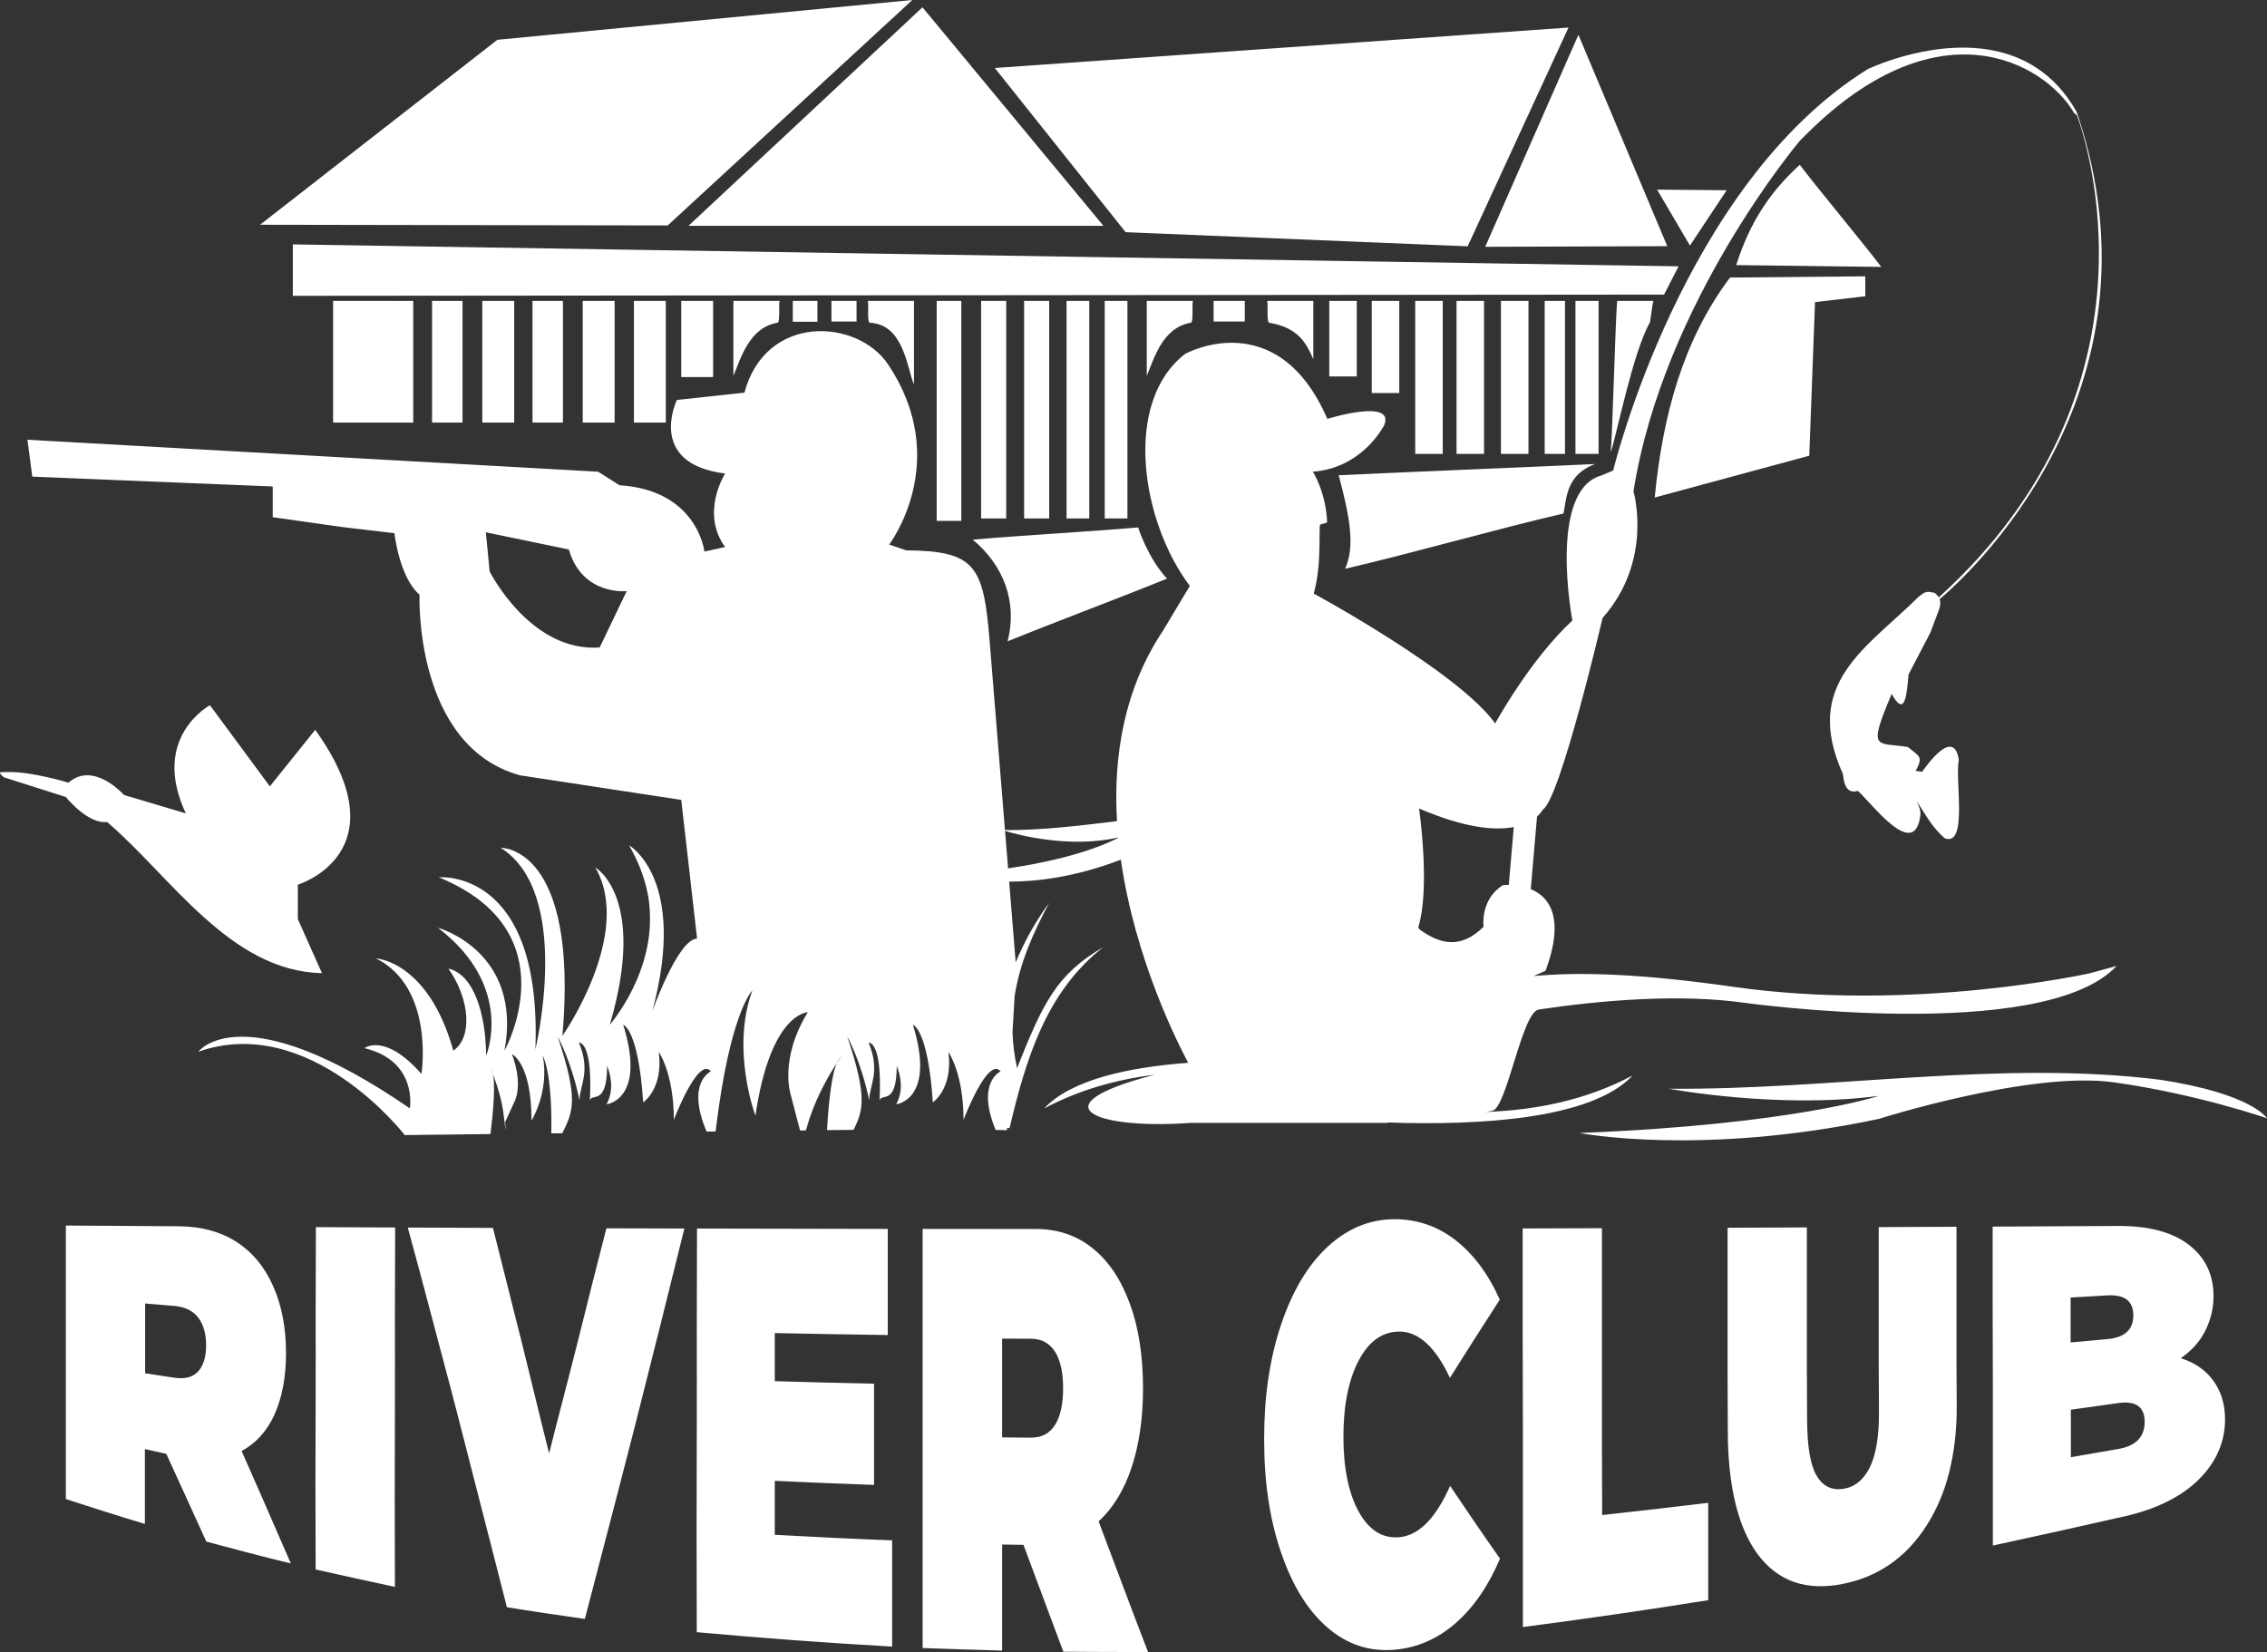 <svg width="59" height="43" viewBox="0 0 59 43" fill="none" xmlns="http://www.w3.org/2000/svg">
<rect x="0" y="0" width="59" height="43" fill="#333333" stroke="none"/>
<path fill-rule="evenodd" clip-rule="evenodd" d="M12.945 1.036L6.768 5.85L17.378 5.868L23.744 0L12.945 1.036ZM29.07 21.374C28.097 21.489 27.121 21.613 26.155 21.606L25.755 16.675C25.597 14.718 25.376 14.34 23.586 14.325L23.141 14.174C23.141 14.174 24.8 12.004 23.111 9.483C22.316 8.297 19.934 8.147 19.374 10.22L17.616 10.411C17.616 10.411 16.813 12.069 18.872 12.325C18.872 12.325 18.219 13.345 18.872 14.238L18.333 14.357C18.333 14.357 18.157 12.758 16.121 12.63L15.568 12.278L0.714 11.446L0.84 12.406L7.098 12.662V13.462L8.907 13.718L10.265 13.878C10.265 13.878 10.391 15.029 10.918 15.477C10.918 15.477 10.767 19.412 13.532 20.18L17.73 20.82L18.142 24.431C17.643 24.442 16.976 26.322 16.976 26.322C17.906 22.867 16.372 22.003 16.372 22.003C16.875 22.867 16.9 23.571 16.9 23.571C17.076 25.298 15.87 26.674 15.87 26.674C16.85 23.347 15.493 22.579 15.493 22.579C16.498 24.306 14.638 26.962 14.638 26.962C15.066 22.003 13.03 22.067 13.03 22.067C14.915 23.251 13.934 27.314 13.934 27.314C14.11 22.579 11.421 22.835 11.421 22.835C14.864 24.243 13.13 27.346 13.13 27.346C13.607 24.754 11.396 24.147 11.396 24.147C13.407 25.683 12.653 27.474 12.653 27.474C12.643 26.421 12.345 25.368 11.67 25.211C12.236 26.013 12.3 27.007 11.798 27.346C11.145 25.011 9.787 24.946 9.787 24.946C11.32 25.715 10.969 27.954 10.969 27.954C10.013 26.866 9.486 27.282 9.486 27.282C10.881 27.618 10.667 28.849 10.667 28.849C6.294 25.842 5.16 27.375 5.16 27.375C8.074 26.353 10.534 29.544 10.534 29.544L12.765 29.518C12.832 28.977 12.914 28.117 12.803 27.89C12.638 27.552 13.02 28.266 13.108 29.017C13.197 29.769 13.147 29.205 13.147 29.205L13.388 28.679C13.388 28.679 13.63 28.266 13.325 27.44C13.325 27.44 13.833 27.665 13.833 29.167C13.833 29.167 14.304 28.416 14.126 27.477C14.126 27.477 14.376 27.886 14.348 29.5L14.634 29.497C14.914 28.933 15.065 28.623 14.512 26.977C14.512 26.977 14.86 27.585 15.084 28.644C15.075 28.273 15.388 27.903 15.067 27.14C15.067 27.14 15.43 27.077 15.352 28.642C15.403 28.441 15.795 28.796 15.801 27.746C15.894 27.981 15.987 28.369 15.786 28.743C15.786 28.743 16.825 28.629 16.22 26.674C16.22 26.674 16.613 26.775 16.739 28.693C16.739 28.693 17.271 28.34 17.145 27.381C17.145 27.381 17.537 27.936 17.537 29.148C17.537 29.148 18.167 27.482 18.503 27.886C18.503 27.886 17.845 28.173 18.39 29.453L18.624 29.45C18.996 26.341 19.58 25.781 19.58 25.781C19.015 27.322 19.66 29.04 19.66 29.04C20.055 26.349 21.024 26.347 21.024 26.347C20.261 27.586 20.585 28.517 20.585 28.517L20.821 29.425L20.974 29.423L20.997 29.344C21.353 28.069 22.224 27.092 21.839 27.567C21.663 27.784 21.571 28.597 21.523 29.416L22.216 29.408C22.467 28.896 22.574 28.535 22.05 26.977C22.05 26.977 22.398 27.585 22.623 28.644C22.614 28.273 22.927 27.903 22.606 27.14C22.606 27.14 22.968 27.077 22.891 28.642C22.942 28.441 23.334 28.796 23.339 27.746C23.433 27.981 23.526 28.369 23.325 28.743C23.325 28.743 24.363 28.629 23.759 26.674C23.759 26.674 24.151 26.775 24.277 28.693C24.277 28.693 24.809 28.34 24.683 27.381C24.683 27.381 25.076 27.936 25.076 29.148C25.076 29.148 25.706 27.482 26.042 27.886C26.042 27.886 25.398 28.167 25.912 29.411L26.205 29.416L26.208 29.362L26.275 29.361C26.701 27.556 27.229 25.814 28.715 24.652C27.5 25.358 27.143 26.105 26.47 27.802C26.4 27.483 26.362 27.177 26.351 26.88L26.405 25.938C26.537 25.076 26.882 24.288 27.307 23.498C26.967 23.962 26.672 24.476 26.434 25.048L26.264 22.948C27.003 22.947 27.986 22.825 29.133 22.391L29.17 22.37C29.541 24.983 30.669 27.189 30.924 27.663C29.336 27.782 27.867 28.11 27.174 28.852C28.094 28.363 29.064 28.096 30.05 27.974C26.943 28.781 28.51 29.407 30.987 29.227H36.11L36.121 29.217C38.483 29.298 41.419 29.139 42.493 27.991C41.278 28.637 39.976 28.895 38.663 28.943C38.722 28.934 38.78 28.924 38.837 28.914C39.217 28.843 39.608 26.341 40.048 26.276C41.707 26.03 43.702 25.865 45.392 26.1C45.392 26.1 53.177 27.184 55.086 25.143L54.383 25.334C54.383 25.334 49.813 26.356 45.115 25.686C42.619 25.33 41.087 25.299 39.914 25.405C40.1 25.325 40.225 25.267 40.225 25.267C40.741 23.862 40.307 23.335 39.839 23.142L40.002 21.254C40.111 21.157 40.149 21.076 40.149 21.076C40.602 20.82 41.708 16.085 41.708 16.085C43.04 14.581 42.512 12.79 42.512 12.79C43.291 7.863 46.835 3.673 46.835 3.673C50.415 -0.036 53.227 1.658 53.978 2.938C54.014 2.973 54.037 2.99 54.05 2.995C54.283 3.598 56.463 10.108 50.458 15.549C50.431 15.502 50.391 15.463 50.341 15.428C50.286 15.419 50.232 15.411 50.177 15.402C50.144 15.411 50.109 15.42 50.075 15.428C50.028 15.463 49.981 15.498 49.933 15.533C48.585 16.87 46.893 17.78 47.963 20.146C47.996 20.533 48.136 20.651 48.351 20.585C48.675 20.858 49.857 22.482 49.983 21.176L49.963 21.047L49.887 20.857C50.128 21.228 50.303 21.558 50.617 21.822C51.225 22.031 50.87 20.294 50.98 19.776C50.846 18.931 50.159 19.903 50.022 20.089L49.859 20.064C50.061 19.677 49.951 19.692 49.654 19.443C48.826 19.313 48.6 19.563 49.231 18.062C49.529 18.593 49.604 18.253 49.652 17.76L49.672 17.553L49.794 17.319L50.24 16.464C50.315 16.265 50.389 16.066 50.464 15.867C50.504 15.759 50.507 15.67 50.48 15.595C51.062 15.108 56.535 10.279 54.058 2.945H54.058C54.047 2.916 54.031 2.885 54.031 2.885C52.883 0.891 50.749 1.127 49.528 1.468C48.973 1.624 48.606 1.801 48.606 1.801C43.785 4.799 41.984 12.246 41.984 12.246L41.683 12.374C40.275 12.758 40.922 16.151 40.922 16.151C39.817 17.172 38.913 18.83 38.913 18.83C37.958 17.49 34.191 15.45 34.191 15.45C34.377 14.764 34.329 14.139 34.348 13.685C34.352 13.611 34.543 13.645 34.54 13.574C34.498 12.784 34.167 12.278 34.167 12.278C35.475 12.182 36.027 11.062 36.027 11.062C36.304 10.358 34.545 10.902 34.545 10.902C33.237 7.895 30.85 9.207 30.85 9.207C29.211 10.463 29.702 13.58 30.966 15.25L30.274 16.406C29.244 17.945 28.973 19.706 29.07 21.374ZM26.157 21.628C26.485 21.727 27.837 22.09 29.102 21.798L29.103 21.808C28.935 21.898 28.061 22.335 26.236 22.602L26.157 21.628ZM41.002 7.832H41.604V11.814H41.002V7.832ZM42.088 7.832C42.312 7.832 42.807 7.832 43.032 7.832C43.005 7.869 42.958 8.361 42.935 8.401C42.495 9.177 42.072 11.338 41.92 11.77C41.962 11.397 42.046 8.204 42.088 7.832ZM56.757 35.352C57.12 35.465 57.399 35.66 57.596 35.928C57.795 36.197 57.908 36.529 57.908 36.94C57.908 37.55 57.667 38.068 57.227 38.506C56.788 38.944 56.145 39.274 55.306 39.465C54.156 39.727 53.01 39.981 51.865 40.229C51.865 39.538 51.865 38.846 51.865 38.154C51.865 37.461 51.865 36.769 51.865 36.078C51.865 35.387 51.86 34.696 51.86 34.004C51.86 33.313 51.86 32.62 51.86 31.927C52.948 31.922 54.042 31.916 55.131 31.91C55.941 31.907 56.561 32.078 56.984 32.414C57.4 32.744 57.608 33.182 57.608 33.737C57.608 34.065 57.531 34.364 57.392 34.641C57.254 34.917 57.041 35.155 56.757 35.352ZM53.889 33.773C53.889 34.162 53.889 34.552 53.889 34.942C54.207 34.914 54.524 34.885 54.847 34.855C55.295 34.815 55.521 34.609 55.521 34.237C55.521 33.865 55.295 33.692 54.847 33.717C54.524 33.736 54.207 33.754 53.889 33.773ZM55.136 37.714C55.59 37.634 55.816 37.399 55.816 37.009C55.816 36.619 55.589 36.456 55.136 36.519C54.722 36.577 54.309 36.637 53.895 36.692C53.895 37.105 53.895 37.517 53.895 37.929C54.309 37.859 54.722 37.786 55.136 37.714ZM47.949 41.229C47.008 41.413 46.281 41.164 45.755 40.468C45.493 40.12 45.296 39.67 45.166 39.131C45.035 38.591 44.967 37.961 44.967 37.241C44.967 36.803 44.962 36.363 44.962 35.923C44.962 35.482 44.962 35.042 44.962 34.602C44.962 34.162 44.962 33.721 44.962 33.281C44.962 32.84 44.962 32.398 44.962 31.957C45.648 31.954 46.334 31.952 47.025 31.948C47.025 32.365 47.025 32.783 47.025 33.2C47.025 33.616 47.025 34.033 47.025 34.449C47.025 34.866 47.025 35.281 47.025 35.697C47.025 36.113 47.029 36.529 47.031 36.944C47.034 37.622 47.108 38.109 47.269 38.393C47.431 38.679 47.66 38.796 47.966 38.753C48.267 38.71 48.498 38.521 48.657 38.204C48.82 37.881 48.905 37.398 48.901 36.747C48.899 36.348 48.895 35.948 48.895 35.547C48.895 35.146 48.895 34.747 48.895 34.346C48.895 33.945 48.895 33.544 48.895 33.144C48.895 32.744 48.895 32.342 48.895 31.94C49.57 31.937 50.244 31.935 50.919 31.931C50.919 32.321 50.919 32.713 50.919 33.102C50.919 33.492 50.919 33.882 50.919 34.271C50.919 34.66 50.919 35.05 50.919 35.439C50.919 35.829 50.923 36.218 50.925 36.606C50.928 37.24 50.856 37.817 50.726 38.331C50.596 38.848 50.396 39.308 50.137 39.713C49.613 40.531 48.884 41.047 47.949 41.229ZM39.628 31.975C40.314 31.973 41 31.97 41.691 31.968C41.691 32.591 41.691 33.215 41.691 33.836C41.691 34.458 41.691 35.081 41.691 35.703C41.691 36.325 41.691 36.948 41.691 37.57C41.691 38.192 41.697 38.813 41.697 39.435C42.615 39.333 43.533 39.229 44.457 39.117C44.457 39.962 44.457 40.806 44.457 41.651C42.847 41.907 41.238 42.141 39.634 42.35C39.634 41.486 39.634 40.621 39.634 39.756C39.634 38.893 39.634 38.027 39.634 37.163C39.634 36.3 39.628 35.434 39.628 34.569C39.628 33.705 39.628 32.84 39.628 31.975ZM36.295 42.94C35.649 42.996 35.063 42.809 34.544 42.359C34.026 41.912 33.626 41.251 33.337 40.4C33.19 39.971 33.081 39.513 33.008 39.023C32.934 38.531 32.9 38.008 32.9 37.452C32.9 36.904 32.934 36.381 33.008 35.887C33.081 35.392 33.19 34.928 33.337 34.49C33.627 33.62 34.028 32.938 34.544 32.459C35.065 31.975 35.649 31.734 36.295 31.734C36.885 31.734 37.422 31.921 37.882 32.28C38.345 32.641 38.733 33.156 39.033 33.828C38.596 34.501 38.165 35.181 37.735 35.864C37.355 35.05 36.907 34.648 36.397 34.659C35.967 34.669 35.622 34.917 35.36 35.414C35.101 35.906 34.963 36.571 34.963 37.392C34.963 38.219 35.1 38.872 35.36 39.344C35.621 39.819 35.967 40.042 36.397 40.013C36.913 39.98 37.361 39.53 37.74 38.676C38.171 39.317 38.602 39.949 39.038 40.569C38.738 41.278 38.352 41.838 37.888 42.244C37.422 42.653 36.89 42.888 36.295 42.94ZM26.636 40.21C26.45 40.208 26.262 40.204 26.081 40.202C26.081 41.123 26.081 42.043 26.081 42.962C25.384 42.942 24.698 42.921 24.012 42.896C24.012 41.987 24.012 41.078 24.012 40.169C24.012 39.26 24.012 38.35 24.012 37.442C24.012 36.534 24.012 35.624 24.012 34.716C24.012 33.806 24.012 32.896 24.012 31.987C24.993 31.988 25.973 31.989 26.959 31.989C27.526 31.989 28.02 32.155 28.439 32.492C28.853 32.825 29.177 33.307 29.408 33.94C29.637 34.566 29.748 35.303 29.748 36.143C29.748 36.929 29.643 37.617 29.448 38.203C29.253 38.789 28.966 39.256 28.592 39.599C28.802 40.168 29.023 40.736 29.233 41.302C29.442 41.868 29.663 42.437 29.879 43C29.142 43.001 28.405 42.996 27.674 42.992C27.328 42.064 26.982 41.136 26.636 40.21ZM27.668 36.138C27.668 35.729 27.601 35.411 27.459 35.185C27.317 34.96 27.107 34.846 26.829 34.845C26.58 34.844 26.331 34.843 26.081 34.842C26.081 35.698 26.081 36.554 26.081 37.413C26.331 37.415 26.58 37.418 26.829 37.42C27.107 37.422 27.319 37.312 27.459 37.087C27.597 36.864 27.668 36.547 27.668 36.138ZM23.219 40.093C23.219 41.016 23.219 41.938 23.219 42.858C21.524 42.763 19.829 42.637 18.134 42.483C18.134 41.609 18.129 40.733 18.129 39.858C18.129 38.982 18.132 38.105 18.134 37.231C18.137 36.357 18.134 35.48 18.134 34.604C18.134 33.729 18.14 32.854 18.14 31.977C19.79 31.981 21.445 31.984 23.105 31.987C23.105 32.908 23.105 33.829 23.105 34.749C22.125 34.736 21.144 34.718 20.164 34.698C20.164 35.117 20.164 35.533 20.164 35.95C21.025 35.976 21.887 35.997 22.748 36.016C22.748 36.893 22.748 37.771 22.748 38.65C21.887 38.619 21.025 38.585 20.164 38.544C20.164 39.013 20.164 39.48 20.164 39.949C21.178 40.005 22.198 40.054 23.219 40.093ZM17.811 31.977C17.596 32.848 17.381 33.715 17.165 34.578C16.95 35.436 16.735 36.29 16.519 37.139C16.304 37.985 16.083 38.825 15.867 39.662C15.652 40.495 15.436 41.321 15.221 42.138C14.541 42.041 13.866 41.945 13.192 41.833C12.976 40.978 12.756 40.128 12.54 39.286C12.325 38.448 12.113 37.614 11.899 36.787C11.688 35.964 11.464 35.148 11.253 34.339C11.044 33.537 10.828 32.741 10.613 31.952C11.35 31.954 12.086 31.958 12.829 31.96C12.948 32.44 13.073 32.923 13.192 33.405C13.311 33.889 13.438 34.375 13.56 34.864C13.682 35.354 13.804 35.848 13.923 36.341C14.042 36.835 14.167 37.334 14.291 37.831C14.41 37.353 14.535 36.871 14.66 36.389C14.785 35.906 14.912 35.42 15.034 34.931C15.156 34.444 15.278 33.951 15.402 33.459C15.527 32.967 15.657 32.47 15.782 31.971C16.456 31.974 17.131 31.975 17.811 31.977ZM8.221 31.94C8.906 31.944 9.592 31.946 10.284 31.95C10.284 32.729 10.278 33.51 10.278 34.289C10.278 35.069 10.281 35.849 10.278 36.629C10.275 37.407 10.273 38.187 10.273 38.965C10.273 39.745 10.278 40.526 10.278 41.304C9.587 41.155 8.901 41.006 8.215 40.851C8.215 40.109 8.209 39.365 8.209 38.624C8.209 37.88 8.212 37.138 8.215 36.396C8.218 35.653 8.215 34.91 8.215 34.169C8.215 33.426 8.221 32.682 8.221 31.94ZM4.327 37.84C4.14 37.799 3.953 37.756 3.771 37.717C3.771 38.367 3.771 39.016 3.771 39.665C3.08 39.461 2.4 39.24 1.714 39.018C1.714 38.425 1.714 37.832 1.714 37.239C1.714 36.646 1.714 36.052 1.714 35.459C1.714 34.866 1.714 34.272 1.714 33.679C1.714 33.086 1.714 32.492 1.714 31.899C2.695 31.906 3.675 31.912 4.656 31.918C5.222 31.922 5.716 32.049 6.135 32.312C6.555 32.577 6.879 32.962 7.104 33.465C7.332 33.972 7.444 34.562 7.444 35.228C7.444 35.851 7.339 36.384 7.144 36.819C6.948 37.254 6.656 37.569 6.288 37.768C6.498 38.244 6.714 38.729 6.923 39.211C7.134 39.697 7.353 40.195 7.569 40.694C6.832 40.516 6.101 40.322 5.37 40.126C5.018 39.352 4.672 38.59 4.327 37.84ZM5.364 35.016C5.364 34.711 5.293 34.468 5.154 34.289C5.015 34.111 4.808 34.014 4.525 33.99C4.276 33.97 4.026 33.949 3.777 33.928C3.777 34.534 3.777 35.14 3.777 35.745C4.026 35.784 4.276 35.82 4.525 35.858C4.808 35.901 5.016 35.848 5.154 35.7C5.293 35.55 5.364 35.32 5.364 35.016ZM31.585 7.832H32.396V8.369H31.585V7.832ZM34.18 7.832C33.778 7.832 33.376 7.832 32.974 7.832C33.015 7.869 32.952 8.387 33.034 8.401C33.779 8.526 33.994 8.919 34.18 9.351C34.18 8.978 34.18 8.205 34.18 7.832ZM29.845 7.832C30.247 7.832 30.649 7.832 31.051 7.832C31.01 7.869 31.073 8.387 30.991 8.401C30.246 8.526 30.032 9.351 29.845 9.783C29.845 9.41 29.845 8.205 29.845 7.832ZM19.087 7.832C19.49 7.832 19.892 7.832 20.294 7.832C20.253 7.869 20.316 8.387 20.234 8.401C19.488 8.526 19.274 9.351 19.087 9.783C19.087 9.41 19.087 8.205 19.087 7.832ZM21.639 7.832H22.292V8.369H21.639V7.832ZM20.633 7.832H21.274V8.375H20.633V7.832ZM8.669 7.832H10.755V10.999H8.669V7.832ZM12.552 7.832H13.382V10.999H12.552V7.832ZM11.245 7.832H12.037V10.999H11.245V7.832ZM27.758 7.832H28.349V13.494H27.758V7.832ZM26.653 7.832H27.306V13.494H26.653V7.832ZM43.065 12.95C44.405 12.587 45.746 12.225 47.087 11.862C47.137 10.529 47.187 9.196 47.237 7.864C47.674 7.812 48.11 7.762 48.547 7.711C48.546 7.538 48.545 7.365 48.544 7.192C47.371 7.202 46.198 7.213 45.025 7.224C43.797 8.858 43.271 10.828 43.065 12.95ZM41.51 12.078C39.358 12.178 36.991 12.269 34.84 12.37C35.127 13.445 35.274 14.218 35.006 14.805C36.757 14.4 38.94 13.771 40.691 13.366C40.775 12.95 40.763 12.361 41.51 12.078ZM26.223 16.693C26.49 15.648 26.105 14.704 25.317 14.046C26.522 13.94 28.415 13.834 29.62 13.728C29.62 13.728 29.869 14.517 30.372 15.061C29.032 15.605 27.563 16.149 26.223 16.693ZM56.235 28.107C52.064 27.58 47.702 28.374 43.433 28.338C43.433 28.338 46.282 28.873 48.896 28.524C48.896 28.524 46.659 29.273 41.105 29.49C41.105 29.49 44.246 30.107 48.896 29.124C48.896 29.124 52.842 27.87 55.004 28.17C57.165 28.47 59 29.107 59 29.107C59 29.107 58.623 28.474 56.235 28.107ZM8.38 25.33L7.751 23.923V23.027C7.751 23.027 10.491 22.195 8.204 18.996L7.023 20.468L5.464 18.356C5.464 18.356 3.906 19.188 4.836 21.171L3.227 20.692C3.227 20.692 2.436 19.796 1.782 20.372C1.782 20.372 0.831 20.079 0.199 20.096C0.022 20.1 -0.092 20.068 0.099 20.231L1.712 20.744C1.712 20.744 2.285 21.459 2.788 21.395C4.45 22.817 5.986 25.279 8.38 25.33ZM15.607 16.853L16.31 15.386C16.31 15.386 15.155 15.513 14.804 14.302L12.644 13.855L12.744 14.875C12.744 14.875 13.799 16.98 15.607 16.853ZM39.397 21.527C38.913 21.62 38.141 21.561 36.932 21.044C36.932 21.044 37.232 23.109 36.911 24.136C36.921 24.154 36.932 24.172 36.943 24.19C37.424 24.538 37.98 24.747 38.611 24.123C38.611 24.123 38.511 23.421 39.114 23.039C39.114 23.039 39.173 23.032 39.267 23.033L39.397 21.527ZM40.201 7.832H40.73V11.814H40.201V7.832ZM39.063 7.832H39.779V11.814H39.063V7.832ZM34.595 7.832H35.311V9.799H34.595V7.832ZM35.701 7.832H36.417V10.23H35.701V7.832ZM37.907 7.832H38.623V11.814H37.907V7.832ZM36.832 7.832H37.548V11.814H36.832V7.832ZM28.751 7.832H29.342V13.494H28.751V7.832ZM25.534 7.832H26.187V13.494H25.534V7.832ZM24.378 7.832H25.019V13.558H24.378V7.832ZM23.787 7.832C23.385 7.832 22.983 7.832 22.581 7.832C22.622 7.869 22.555 8.397 22.641 8.401C23.525 8.446 23.6 9.575 23.787 10.007C23.787 9.634 23.787 8.205 23.787 7.832ZM17.73 7.832H18.559V9.815H17.73V7.832ZM15.166 7.832H15.996V10.999H15.166V7.832ZM16.498 7.832H17.328V10.999H16.498V7.832ZM13.859 7.832H14.651V10.999H13.859V7.832ZM7.621 6.361L43.686 6.932L43.308 7.668L7.621 7.7V6.361ZM48.962 6.947C47.703 6.931 46.444 6.916 45.186 6.9C45.543 5.777 46.069 4.993 46.84 4.29C47.475 5.115 48.327 6.122 48.962 6.947ZM43.982 6.392L43.127 4.936L44.937 4.952L43.982 6.392ZM38.654 6.424L41.079 0.905L43.392 6.408L38.654 6.424ZM29.295 6.043L25.891 1.77L40.821 0.717L38.197 6.411L29.295 6.043ZM17.918 5.878L24.008 0.19L28.717 5.878H17.918Z" fill="white"/>
</svg>
